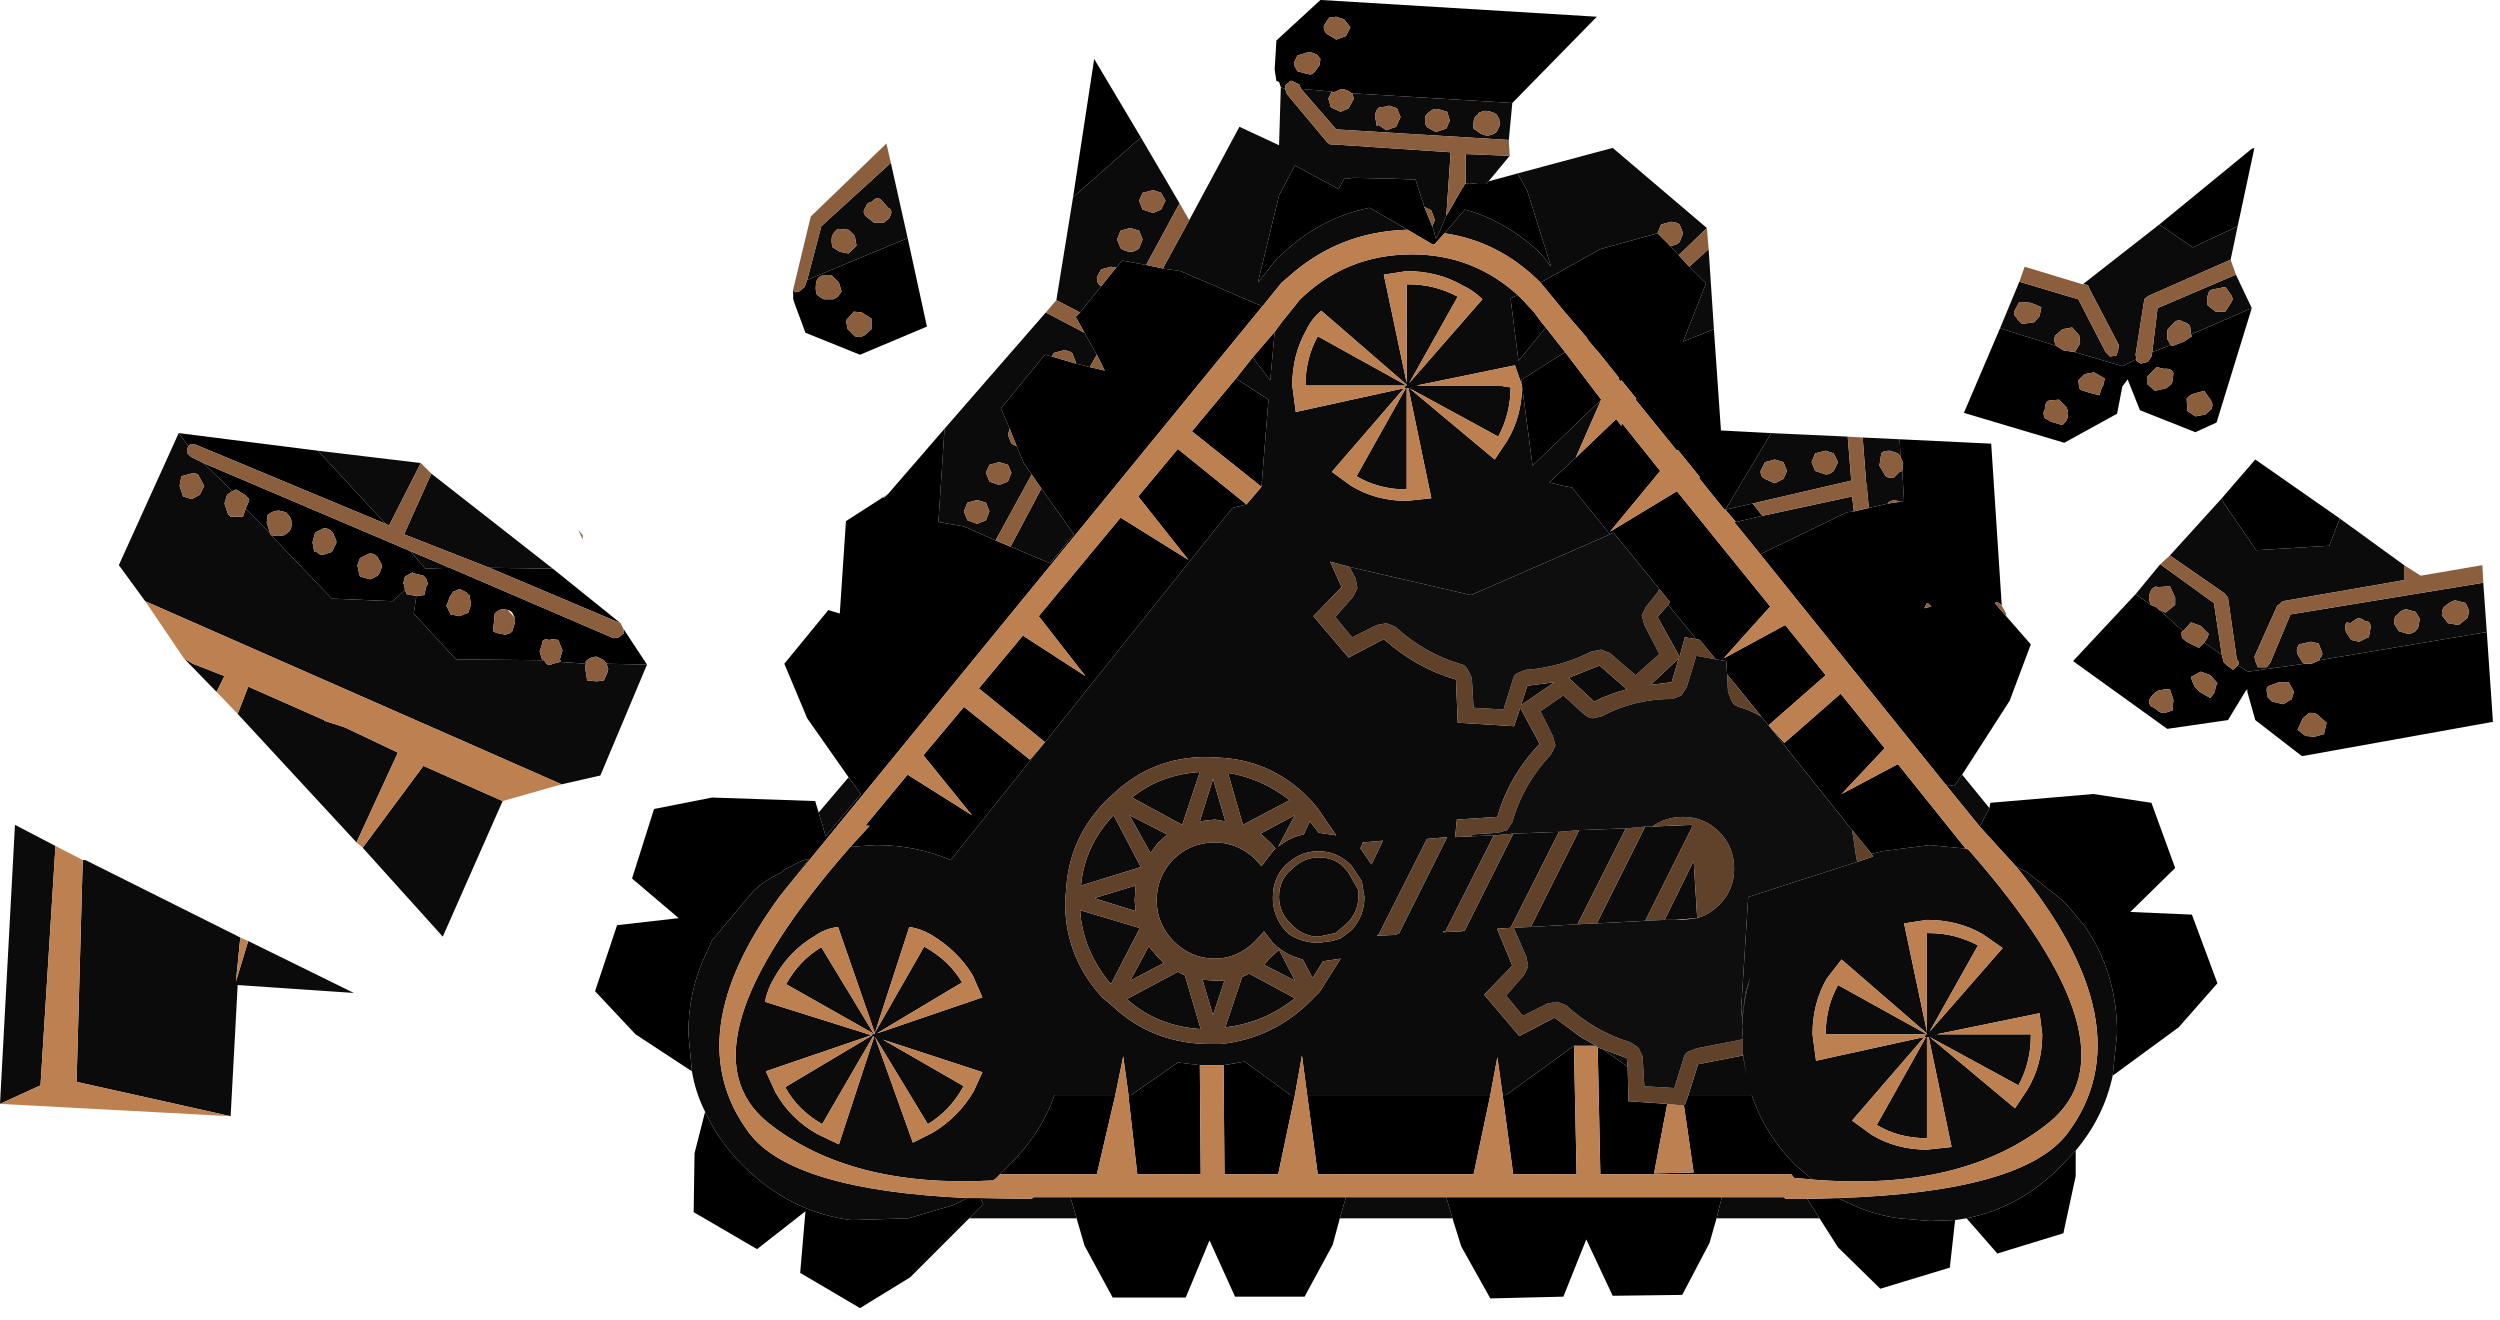 <?xml version="1.0" encoding="utf-8"?>
<svg version="1.1" id="Layer_1"
xmlns="http://www.w3.org/2000/svg"
xmlns:xlink="http://www.w3.org/1999/xlink"
width="142px" height="75px"
xml:space="preserve">
<g id="818" transform="matrix(1, 0, 0, 1, 29.4, -3.65)">
<path style="fill:#0B0B0B;fill-opacity:1" d="M92.65,20.45L92.5 20.55L92.4 20.65L91.9 23.8L91.95 24.05L91.15 24.45L88.45 23.65L88.75 23.15L88.7 22.7L88.3 22.25L87.75 22.35L87.35 22.7Q87.2 22.95 87.4 23.3L84.2 22.3L85.3 19.65L88.65 20.65L90.2 23.65L90.45 23.9L90.8 23.85L90.9 23.6L90.95 23.25L89.25 20Q89.25 19.8 88.9 19.8L93.25 16.4L95.15 17.7L97.7 16.5L97.3 18.4L92.65 20.45M92.85,23.65L93.15 21.15L97.6 19.25L98.5 21.15L95.05 22.65L95 22.2Q94.9 22 94.65 21.95Q94.35 21.75 94.1 21.95L93.7 22.4L93.7 22.9L93.9 23.25L92.85 23.65M85.15,21.7L85.2 21.8L85.45 22.05L86.15 21.95L86.45 21.6L86.55 21.1L85.95 20.85L85.3 20.8L85.05 21.25Q84.9 21.5 85.15 21.7M96,21L96.45 21.35L97 21.35L97.35 20.8Q97.5 20.6 97.25 20.3L97 19.95L96.5 20.05Q96.05 20.1 96.05 20.3Q95.9 20.6 96 21M102.35,41.15L102.35 41.05Q102.6 40.85 102.45 40.6L102.3 40.2L101.85 40.1L101.2 40.25Q100.95 40.55 101.15 40.9L101.4 41.3L101.5 41.35L98.3 41.8L97.7 41.45Q97.85 41.3 97.65 41.1L97.15 37.6L96.95 37.35L93.85 35.2L96.8 31.95L96.9 32.2L98.75 34.9L102.9 34.65L103.5 33.1L107.15 35.75L107.15 36.6L100.25 37.8L100.1 37.95L99.95 38.05L98.65 40.95L98.7 41.2L98.85 41.55L99.35 41.55L99.55 41.3L100.7 38.55L111.65 36.75L111.85 39.55L102.35 41.15M91.9,37.4L93.3 35.7L96.35 37.9L96.8 40.85L95.8 40.15L96 39.85L96.05 39.65L95.6 39.2L95.05 39L94.6 39.5L93.2 38.25L93.6 38.45L94.15 38L94.15 37.6L93.85 36.95L93.15 37Q93 36.9 92.8 37.15Q92.6 37.5 92.7 37.8L92.75 38L91.9 37.4M81.1,48.2L81.25 48.25L81.3 48.25L81.35 48.25L81.4 48.25L81.6 48.3L82.05 47.65L83.6 49.55L83.05 50.6L81.1 48.2M80.2,73L78.45 72.85Q77.05 72.65 75.85 72.1L75 71.7Q85.55 71.35 88.05 68Q92.55 61.95 85.1 52.85L85.75 53.2L87.7 54.75L88.05 55.1L89.05 56.3Q90.85 58.95 90.85 62.35L90.6 64.75Q90.1 67.1 88.5 69L87.7 69.85Q85.35 72.25 82.3 72.85L81.65 72.95L80.2 73M73.95,72.85L68.1 72.85L68.4 71.65L71.95 71.65L72 71.75L73.25 71.75L73.95 72.85M53.1,72.85L46.7 72.85L47.05 71.65L52.75 71.65L53.1 72.85M31.75,72.85L25.65 72.85L26.45 72.05L26.3 71.7L29.2 71.75L29.3 71.65L31.4 71.65L31.75 72.85M9.7,62.35Q9.7 60 10.6 58.05L11.05 57.05L13.4 54.25Q14.1 53.6 14.9 53.25L15.05 53.15Q15.25 52.95 15.55 52.85Q15.95 52.6 16.45 52.45L16.55 52.45L14.9 54.55Q9.05 62.5 13.15 68Q15.6 71.25 25.55 71.7L24.75 72.1L22.2 72.85L18.95 72.95Q15.45 72.5 12.8 69.85Q11.4 68.45 10.65 66.8Q10.1 65.7 9.9 64.5L9.7 62.35M17.1,49.8L18.8 47.8L19.5 48.75L17.5 51.15L17.1 49.8M27.15,34.35L25.35 33.55L23.9 33.3L24.25 28L30 21.4L32.2 22.55L32.9 23.8L32.5 24.5L31.7 24.3L31.7 24.2L31.5 23.7Q31.3 23.55 31 23.55L30.45 23.7L30.35 23.9L29.95 23.8L27.45 26.85L27.95 28L27.85 28.35L28.05 28.85L28.35 29L28.75 29.95L29.2 30.6L27.15 34.35M35.4,11.45L37.6 15.2L35.7 18.7L34.35 18.45L34 18.85L33.7 18.8L33.15 18.95L32.9 19.4Q32.9 19.8 33.15 19.9L31.95 21.4L30.6 20.7L31.55 14.85L35.4 11.45M38.15,16.15L41 10.85L43.25 11.9L43.35 8.6L43.6 8.7L43.7 9L46 11.75L46.15 11.85L46.3 11.85L53 12.3L52.75 15.9L52.35 16.85L52.25 17.05L52.15 17.2L52.1 17L52.05 16.8L51.95 16.5L52.1 16.15L51.9 15.6L51.5 15.4L51.45 15.2L51.35 14.95L51 13.85L49.7 13.8L47.45 13.75L47.15 13.8L46.95 13.8L46.65 14.35L46.65 14.4L44.15 13.05L43.25 14.75L42.05 19.7L43.2 18.25L43.25 18.25Q45.45 16.05 48.4 15.45L50.55 16.7Q46.6 16.8 43.7 19.45L43.4 19.7L42.35 21L42.3 21.05L37.65 19.05L36.65 18.9L38.15 16.15M46.5,11L44.5 8.7L46.25 8.85L46.05 9.25L46.2 9.75L46.75 10L47.2 9.8L47.5 9.25L47.4 8.95L56.5 9.5L56.3 11.6L46.5 11M53.85,14.1L53.85 12.4L56.35 12.5L55.15 13.95L55 14.1L54.55 14.1L54.05 14.05L53.85 14.1M56.8,13.5L62.2 12.05L67.55 16.6L65.95 18.15L65.45 17.6L65.5 17.6Q65.8 17.6 66 17.4L66.2 16.9L66 16.4Q65.8 16.25 65.5 16.25L64.95 16.4L64.75 16.9L61.5 17.8L58.1 19.7Q55.75 17.35 52.65 16.9L53.8 15.55Q56 16.15 57.85 17.8L58.2 18.15L58.7 18.8L57.35 14.5L56.8 13.5M67.65,17.8L67.95 22.35L66.2 23.05L67.5 19.75L66.55 18.8L67.65 17.8M68.6,32.6L71.2 28.25L75.55 28.45L75.75 30.95L70.15 32.25L68.6 32.6M76.4,28.5L78.5 28.6L78.55 29.6L78.4 29.4L77.95 29.25Q77.5 29.25 77.45 29.45L77.35 30.1L77.65 30.6Q77.7 30.8 78.15 30.8L78.5 30.45L78.65 30.4L78.75 32.1L78.55 32.15L78.2 32.05Q77.8 32.15 77.85 32.25L76.75 32.5L76.65 31.45L76.65 31.2L76.6 31.1L76.4 28.5M109.3,38.6L109.65 39.05L110.25 39.15L110.75 38.75L110.85 38.35L110.65 37.9L110.05 37.75Q109.8 37.8 109.45 38.1Q109.3 38.2 109.3 38.6M107.35,39.65Q107.75 39.65 107.95 39.3L108.05 38.8L107.8 38.4L107.25 38.25Q106.9 38.35 106.8 38.55Q106.55 38.65 106.6 39.1L106.85 39.5L107.35 39.65M104.1,39.05L103.9 39Q103.75 39.15 103.85 39.55L104.15 40L104.6 40.1L105 39.9L105.15 39.85L105.25 39.3Q105.25 38.9 104.95 38.95Q104.7 38.7 104.45 38.8L104.1 39.05M73.2,70.35L72.6 69.85Q70.85 68.1 70.1 65.85L66.5 65.85L67.05 64.1L69.6 63.6L69.8 64.75L69.6 63.5L69.6 62.65L69.55 61.95Q69.6 60.9 69.8 60L70 59.2L69.75 60L69.55 61.5L69.5 60.9L69.9 54.6L76.1 52.6L77 52.3L76.5 51.65L76.9 52.15L77.5 52L80.2 51.65L82.25 51.85L82.4 51.9Q92.25 63.1 87 67.4Q82.1 71.35 73.55 70.65L73.2 70.35M44.85,65.85L44.55 63.6L44.15 65.85L43.9 65.85L41.3 63.95L40.1 64.15L39.6 64.15L39.45 64.15L39.25 64.15L38.75 64.15L37.5 64L34.85 65.85L34.7 65.85L34.4 63.65L33.95 65.85L30.5 65.85Q29.7 68.1 27.9 69.85L27.4 70.35L27.15 70.6L27 70.7Q18.9 71.15 14.2 67.4Q8.95 63.1 18.9 51.75L20.35 51.65Q22.6 51.65 24.6 52.5L40.6 32.5L41.4 32.3L42.25 31.3L42.65 26.35L40.8 25.15L41.75 23.95L42.75 25.25L43 22.5L43.4 21.95L44.25 20.9L44.4 20.7Q47.05 18.1 50.8 18.1Q54.25 18.1 56.8 20.4L56.4 20.6L56.85 24.15L58.4 22.25L59.5 23.65L57.05 25.2L57 25.2L57.05 25.55L57.65 30.1L61.55 26.35L60.1 29.65L58.6 31.05L59.4 31.25L59.95 31.35L59.9 31.35L62.05 34L54.15 37.45L47.25 35.85L46.15 35.55L46.8 37L45.2 38.65L47.2 41L49.2 39.95Q51.05 41.6 53.3 42.25L53.4 44.7L56.6 44.9L56.95 43.85L58.05 45.9Q56.3 47.75 55.65 50.05L53.35 50.2L53.25 51.2L54.2 51.15L55.45 51.1L52.7 56.55L52.6 56.55L52.55 56.6L53.65 56.55L53.7 56.5L53.8 56.5L56.55 51L59.15 50.9L56.4 56.35L55.65 56.4L55.65 56.45L56.5 58.5L54.9 60.15L56.9 62.5L58.9 61.45L60.45 62.6L60.65 62.7L61.25 63.05L61.2 63.05L60 63.05L56.15 65.85L55.95 65.85L55.65 63.7L55.25 65.85L44.85 65.85M83.2,56.7Q81.8 55.9 80.05 55.9L78.75 56.1L80.05 62.25L80.05 56.65L80.15 56.65Q81.65 56.65 82.95 57.35L80.2 62.25L84.35 57.5L83.2 56.7M85.75,65.55Q86.6 64.15 86.6 62.4L86.45 61.2L80.6 62.4L85.95 62.4L85.95 62.5Q85.95 64 85.25 65.3L80.2 62.55L85.05 66.6L85.75 65.55M70.7,32.95L75.8 31.85L75.9 32.7L75.5 32.75L70.65 35.1L70.6 35.15L69.1 33.3L69.2 33.3L70.7 32.95M52.15,11.15L52.75 10.95L52.95 10.5L52.8 10L52.3 9.85Q52 9.8 51.8 10Q51.5 10.2 51.55 10.4Q51.5 10.75 51.7 10.9L52.15 11.15M54.3,10.6Q54.2 11 54.45 11.05Q54.7 11.3 55.05 11.35Q55.35 11.35 55.6 11.15L55.8 10.75L55.75 10.4L55.6 10.15Q55.4 10 55.05 9.95L54.9 9.95L54.6 10.05L54.55 10.15Q54.3 10.3 54.3 10.6M49.95,9.8L49.5 9.65L49.35 9.7L48.95 9.75Q48.75 9.85 48.7 10.25L48.8 10.8L48.9 10.75L49.35 11.05L49.9 10.85L50.15 10.3L49.95 9.8M49.2,19.25L50.5 25.4L50.5 19.8L50.6 19.8Q52.1 19.8 53.4 20.5L50.65 25.4L54.8 20.65Q54.3 20.15 53.65 19.85Q52.25 19.05 50.5 19.05L49.2 19.25M44.8,22.4Q44 23.8 44 25.55L44.2 27.05L50.35 25.7L46.25 30.45L47.35 31.25Q48.75 32.1 50.5 32.1L51.9 31.95L50.6 25.7L50.5 25.7L50.5 31.45Q48.9 31.45 47.65 30.7L50.45 25.7L50.35 25.7L50.45 25.55L44.75 25.55Q44.75 24 45.45 22.75L50.5 25.55L50.5 25.5L45.65 21.3Q45.1 21.75 44.8 22.4M57.05,25.55L56.65 24.4L51.05 25.55L55.75 25.55L56.35 25.65L56.4 25.6L56.4 25.65Q56.4 27.15 55.7 28.45L50.65 25.7L55.5 29.75L56.2 28.7Q57.05 27.3 57.05 25.55M66.3,39.85L66 40.95L64.75 38.7L65.35 38L66.95 39.95L66.3 39.85M44.65,48.7Q42.7 46.9 40.1 46.7L39.25 46.65L38.95 46.65Q36.15 46.7 34.05 48.55L33.5 49.05L33.4 49.15Q31.3 51.3 31.15 54.25L31.1 54.8L31.1 55.05Q31.15 58.1 33.25 60.35L33.5 60.55L33.85 60.85Q36 62.85 39.1 62.95L39.25 62.95L39.95 62.95Q42.75 62.65 44.85 60.7L45 60.55L45.55 60L46.75 58.1L45.75 58.25L45.15 59.2L44.6 58.15Q43.6 57.9 42.9 57.2L42.4 56.55L41.9 57.1Q40.9 58.1 39.6 58.1Q38.25 58.1 37.25 57.1Q36.3 56.1 36.3 54.8Q36.3 53.45 37.25 52.45Q38.25 51.5 39.6 51.5Q40.9 51.5 41.9 52.45L42.25 52.85L42.9 52L43.05 51.85L42.8 51.55L42.2 51L44.15 49.95L43.2 51.75Q43.85 51.2 44.65 51.05L45 50.3L45.5 50.95L46.5 51.1L45.4 49.5L45 49.05L44.65 48.7M58.9,42.4L57 43.7L57.35 42.6L58.9 42.4M72.1,30.4L71.9 29.9L71.4 29.75L70.85 29.9L70.6 30.4Q70.6 30.75 70.85 30.85L71.4 31.1L71.9 30.85L72.1 30.4M73.7,29.4L73.5 29.9L73.7 30.4L74.3 30.6Q74.55 30.6 74.75 30.4L75 29.9L74.75 29.4L74.3 29.25L73.7 29.4M63,42.8Q62.05 43.05 61.15 43.5L59.7 42.15L61.45 41.45L63 42.8M64.35,42.55L65.95 41.05L65.55 42.4L64.35 42.55M17.25,16.5L21.2 12.9L22.15 17.15L22.1 17.2L16.45 19.55L17.25 16.5M20.8,16.3L21.1 16.05L21.2 15.85Q21.3 15.55 21.05 15.45L20.6 14.95Q20.3 14.85 20.15 15.1Q19.85 15.15 19.8 15.35L19.75 15.45Q19.55 15.7 19.8 15.95L20.25 16.3L20.55 16.3L20.8 16.3M29.75,31.4L31.6 34L30.25 35.65L28 34.7L29.75 31.4M35.5,14.6L35.3 15.05L35.5 15.55L36.1 15.75L36.55 15.55L36.8 15.05L36.55 14.6L36.1 14.45L35.5 14.6M34.8,16.6L34.25 16.75L34.05 17.25L34.25 17.75Q34.55 17.95 34.8 17.95Q35.1 17.95 35.3 17.75L35.5 17.25L35.3 16.75L34.8 16.6M19.25,17.6L19.15 17.05L18.8 16.7L18.2 16.65Q17.95 16.8 17.85 17.1Q17.8 17.45 17.9 17.7L18.3 17.95L18.8 18.05L19.25 17.6M-3.85,35.9L-5.25 35.95L-6.1 34.95L-3.85 35.9M-6.3,37.4L-5.75 37.5L-5.9 38.5L-3.5 41.1L1.4 41.15L1.5 41.15L1.6 41.3Q1.7 41.45 1.9 41.4L2 41.35L2.4 41.25L3.9 41.35Q3.8 41.45 3.85 41.65L3.95 42.3L4.5 42.35L4.9 42.3L5.1 41.85L5.15 41.65L5.05 41.35L7.35 41.4L4.7 47.7L2.5 48.2L-21.15 37.8L-22.65 35.75L-19.25 28.25L-18.7 29L-18.75 29.1L-18.75 29.4L-18.55 29.6L-17.85 29.95L-16.2 31.55L-16.5 31.75L-16.65 32.25L-16.45 32.85L-16.3 33L-15.85 33L-15.6 33L-15.55 32.85L-15.45 32.55L-14.05 33.95L-14 34.05L-10.55 37.65L-7.1 37.8L-6.4 37.15L-6.3 37.4M-1.6,35.9L-6.45 34L-4.9 30.55L2 35.95L-1.6 35.9M-11.35,29.25L-5.5 29.95L-7.3 33.5L-7.5 33.4L-11.35 29.25M26.6,30.5L26.8 31L27.35 31.2L27.85 31L28.05 30.5L27.85 30.05L27.35 29.9L26.8 30.05L26.6 30.5M25.55,32.2L25.35 32.7L25.55 33.2L26.1 33.4L26.6 33.2L26.8 32.7L26.6 32.2L26.1 32.05L25.55 32.2M38.75,47.5L37.75 50.5L34.9 48.95Q36.5 47.65 38.75 47.5M36.35,51.55L35.95 52.1L34.75 49.95L36.9 51.05L36.35 51.55M39.6,50.2L38.75 50.3L39.5 47.9L40.2 50.3L39.6 50.2M32.8,54.65L35.1 53.95L35.05 54.8L35.1 55.4L32.85 54.7L32.8 54.65M32,53.95Q32.2 51.7 33.85 49.95L35.4 52.9L32 53.95M35.3,56.45L33.7 59.55Q32.1 57.65 31.95 55.35L35.3 56.35L35.3 56.45M37.9,59.05L38.8 62.1Q36.35 61.95 34.6 60.4L37.5 58.85L37.9 59.05M36.7,58.35L34.8 59.35L35.85 57.4L36.35 58L36.7 58.35M39.6,59.35L40.15 59.35L39.5 61.3L38.9 59.3L39.6 59.35M25.25,59.45L20.4 62.35L26.4 60.3L25.85 59.05Q25 57.65 23.5 56.75Q22.9 56.4 22.25 56.3L20.3 62.3L23.1 57.4L23.15 57.45Q24.5 58.2 25.25 59.45M26.4,64.55L20.75 62.7L25.35 65.35L25.3 65.4Q24.55 66.75 23.3 67.5L20.3 62.55L22.45 68.55L23.55 68Q25 67.15 25.9 65.65L26.4 64.55M20.3,62.35L18.2 56.3Q17.45 56.4 16.9 56.8Q15.45 57.65 14.6 59.15Q14.2 59.8 14.05 60.55L20.1 62.45L14.1 64.5L14.65 65.7Q15.5 67.2 17 68.05L18.25 68.65L20.25 62.55L20.2 62.5L17.3 67.5Q15.9 66.7 15.2 65.4L20.15 62.45L20.1 62.45L20.2 62.35L15.25 59.55Q16 58.2 17.25 57.45L20.25 62.4L20.3 62.35M74.35,59.25Q73.55 60.65 73.55 62.4L73.75 63.9L79.9 62.55L75.8 67.3L76.9 68.1Q78.3 68.95 80.05 68.95L81.45 68.8L80.15 62.55L80.05 62.55L80.05 68.3Q78.45 68.3 77.2 67.55L80 62.55L79.9 62.55L80 62.4L74.3 62.4Q74.3 60.85 75 59.6L80.05 62.4L80.05 62.35L75.2 58.15L74.35 59.25M61.3,56.1L64.05 50.6L64.45 50.6L66.7 50.5L66.7 50.65L64.05 55.95L61.3 56.1M65.75,55.9L65.15 55.9L66.8 52.55L67 55.8L65.75 55.9M62.95,50.7L60.2 56.15L57.55 56.3L60.3 50.8L62.95 50.7M61.65,63.25L63 63.75L63.05 64.25L62.35 63.75L61.65 63.25M51.65,51.3L48.9 56.75L48.85 56.75L48.8 56.8L49.9 56.75L49.95 56.7L50.05 56.7L52.8 51.2L51.65 51.3M47.9,51.8L47.85 51.8L48.5 52.75L49.15 51.4L48 51.5L47.9 51.8M47.35,52.8Q46.55 52 45.5 52Q44.55 52 43.85 52.6L43.6 52.8Q42.9 53.55 42.9 54.6L42.9 54.8Q42.95 55.75 43.6 56.5L43.8 56.7Q44.55 57.2 45.5 57.2L46.25 57.1L46.75 56.95L47.35 56.5Q48.1 55.7 48.1 54.6L47.95 53.7L47.35 52.8M47.15,53.15L47.75 54.2L47.75 54.6Q47.75 55.5 47.05 56.15L46.45 56.65L45.5 56.85L45.3 56.85Q44.55 56.75 44.05 56.25L43.95 56.15Q43.25 55.5 43.25 54.6Q43.25 53.6 43.95 53.05L44 53Q44.65 52.35 45.5 52.35Q46.5 52.35 47.05 53.05L47.15 53.15M42.8,58L43.25 57.6L44.15 59.35L42.4 58.45L42.8 58M41.55,58.95L44.15 60.35Q42.4 61.75 40.2 62L41.15 59.15L41.55 58.95M43.85,49.1L41.2 50.5L40.35 47.55Q42.25 47.85 43.85 49.1M-0.85,49.15L-4.25 56.85L-8.8 51.8L-5.35 47.15L-0.85 49.15M-9.15,51.5L-15.9 44.2L-15.3 42.65L-11 44.55L-10.95 44.6L-9.85 44.95L-9 45.35L-6.8 46.4L-9.15 51.5M-18.45,41.35L-16.65 42.05L-17.1 42.95L-18.95 41.05L-18.45 41.35M-18.55,30.55L-19.1 30.7L-19.2 31.25L-19 31.85L-18.5 32L-18.05 31.75L-17.8 31.25L-18.1 30.7Q-18.15 30.5 -18.55 30.55M-24.7,52.5L-24.55 52.5L-15.75 56.9L-16 59.4L-15.3 57.1L-9.3 60.05L-15.9 59.6L-16.3 67.05L-25.05 65.1L-24.7 52.5M-29.4,66.35L-28.55 50.5L-26.25 51.7L-27.1 65.3L-29.4 66.35" />
<path style="fill:#000000;fill-opacity:1" d="M95.15,17.7L93.25 16.4L98.5 12.1L98.65 12.05L97.7 16.5L95.15 17.7M93.9,23.25L94 23.3L94.65 23.05L95.1 22.75L95.05 22.65L98.5 21.15L96.5 27.65L95.3 28.2L92.15 26.95L91.45 25.2L91.15 25.6L90.85 27.15L87.85 28.8L82.15 27.1L84.2 22.3L87.4 23.3L87.8 23.55L88.45 23.65L91.15 24.45L91.95 24.05L91.95 24.15L92.2 24.3L92.6 24.2L92.8 23.9L92.85 23.65L93.9 23.25M93.1,24.5L92.55 25.05L92.55 25.45L93 25.85L93.65 25.7L93.95 25.45L94 25.3L94.05 24.85Q93.95 24.55 93.5 24.6L93.1 24.5M94.85,27L95.3 27.3L95.85 27.2L96.2 26.9Q96.35 26.6 96.15 26.35L95.8 25.85L95.25 26Q95 26.05 94.8 26.3L94.85 27M102.9,34.65L98.75 34.9L96.9 32.2L96.8 31.95L98.7 29.75L103.5 33.1L102.9 34.65M93.1,38.15L93.2 38.25L94.6 39.5Q94.45 39.5 94.55 39.9L94.8 40.1L95.5 40.45L95.8 40.15L96.8 40.85L96.9 41.25L97.1 41.45L97.45 41.7L97.7 41.45L98.3 41.8L101.5 41.35L101.9 41.35L102.35 41.15L111.85 39.55L112.2 44.65L101.35 46.6L98.7 44.55L98.25 42.95L98.25 42.8L98.15 42.9L97.15 44.55L93.7 45.05L88.35 41.2L91.9 37.4L92.75 38L93.1 38.15M90.05,25.6L90.15 25.15L89.55 24.8L89 24.9L88.65 25.25L88.7 25.7L88.8 25.8L89.25 25.95L89.85 26.1L90 25.6L90.05 25.6M86.75,26.9Q86.6 27.1 86.75 27.4L87.1 27.6L87.75 27.8L88 27.5Q88.15 27.05 87.95 26.75L87.55 26.35L87 26.4Q86.75 26.45 86.75 26.9M70.65,35.1L75.5 32.75L75.9 32.7L76.75 32.5L77.85 32.25L78.55 32.15L78.75 32.1L78.65 30.4L78.7 29.95L78.55 29.6L78.5 28.6L83.7 28.85L84.3 38.05Q84.1 37.8 83.9 37.9L84.55 38.65L85.95 40.25L84.75 43.45L82.05 47.65L81.6 48.3L81.4 48.25L81.35 48.25L81.3 48.25L81.25 48.25L81.1 48.2L70.6 35.15L70.65 35.1M90.85,62.35Q90.85 58.95 89.05 56.3L88.05 55.1L87.7 54.75L85.75 53.2L85.1 52.85L83.05 50.6L83.6 49.55L83.65 49.25L89.5 48.75L92.8 49.25L94.15 52.95L91.6 55.45L95.1 55.6L96.55 59.5L94.35 62L90.6 64.75L90.85 62.35M87.7,69.85L88.5 69L88.5 70.45L87.8 73.7L84.05 74.85L82.3 72.85Q85.35 72.25 87.7 69.85M73.25,71.75L75 71.7L75.85 72.1Q77.05 72.65 78.45 72.85L80.2 73L81.65 72.95L81.35 75.65L77.4 76.85L75 74.5L73.95 72.85L73.25 71.75M52.75,71.65L68.4 71.65L68.1 72.85L67.7 74.25L66.15 77.2L62.2 77.25L60.7 74.05L59.4 77.3L55.25 77.4L53.6 74.45L53.1 72.85L52.75 71.65M46.7,72.85L46.3 74.35L44.7 77.3L40.75 77.3L39.3 74.1L37.95 77.35L33.8 77.35L32.2 74.4L31.75 72.85L31.4 71.65L47.05 71.65L46.7 72.85M25.65,72.85L22.3 76.2L19.45 77.95L16.05 75.95L16.35 72.45L13.6 74.6L10 72.5L10.05 69.15L10.65 66.8Q11.4 68.45 12.8 69.85Q15.45 72.5 18.95 72.95L22.2 72.85L24.75 72.1L25.55 71.7L25.6 71.7L26.3 71.7L26.45 72.05L25.65 72.85M9.9,64.5L6.7 62.4L4.4 59.95L5.65 56.2L9.15 55.8L6.5 53.55L7.75 49.6L11.05 48.95L16.9 49.15L17.1 49.8L17.5 51.15L19.5 48.75L18.8 47.8L16.45 44.45L15.15 41.35L17.65 38.3L18.3 38.5L18.65 33.25L20.75 31.9L20.85 31.9L21.05 31.7L24.25 28L23.9 33.3L25.35 33.55L27.15 34.35L28 34.7L30.25 35.65L31.6 34L29.75 31.4L29.2 30.6L28.75 29.95L28.35 29L27.95 28L27.45 26.85L29.95 23.8L30.35 23.9L31.7 24.3L32.5 24.5L33.35 24.7L32.9 23.8L32.2 22.55L31.7 21.65L31.95 21.4L33.15 19.9L34 18.85L34.35 18.45L35.7 18.7L36.65 18.9L37.65 19.05L42.3 21.05L14.9 54.55L16.55 52.45L16.45 52.45Q15.95 52.6 15.55 52.85Q15.25 52.95 15.05 53.15L14.9 53.25Q14.1 53.6 13.4 54.25L11.05 57.05L10.6 58.05Q9.7 60 9.7 62.35L9.9 64.5M31.55,14.85L32.75 7L35.4 11.45L31.55 14.85M44.5,8.7L44.4 8.45L44 8.25Q43.85 8.2 43.8 8.35Q43.55 8.45 43.6 8.7L43.35 8.6L43.25 8.3L43.1 8.25L43 7.6L43.1 5.95L45.6 3.65L45.65 3.65L61.3 4.6L56.5 9.5L47.4 8.95L47.35 8.95Q47.2 8.75 46.8 8.7L46.35 8.9L46.25 8.85L44.5 8.7M52.75,15.9L53.05 15.4L53.65 14.35L53.7 14.3L53.8 14.1L53.85 14.1L54.05 14.05L54.55 14.1L55 14.1L55.15 13.95L56.8 13.5L57.35 14.5L58.7 18.8L58.2 18.15L57.85 17.8Q56 16.15 53.8 15.55L52.65 16.9L52.1 17.5L52 17.55L50.55 16.7L48.4 15.45Q45.45 16.05 43.25 18.25L43.2 18.25L42.05 19.7L43.25 14.75L44.15 13.05L46.65 14.4L46.65 14.35L46.95 13.8L47.15 13.8L47.45 13.75L49.7 13.8L51 13.85L51.35 14.95L51.45 15.2L51.5 15.4L51.95 16.5L52.05 16.8L52.1 17L52.15 17.2L52.25 17.05L52.35 16.85L52.75 15.9M70.15,32.25L70.7 32.95L69.2 33.3L68.6 32.6L68.55 32.6L67.1 30.8L67.15 30.75L65.9 29.2L65.85 29.25L63.5 26.35L63.55 26.3L62.7 25.25L62.65 25.3L62.55 25.2L62.55 25.1L61.35 23.6L61.25 23.5L60.75 22.9L60.75 22.85L59.5 21.4L58.1 19.7L61.5 17.8L64.75 16.9L65.45 17.6L65.95 18.15L66.55 18.8L67.5 19.75L66.2 23.05L67.95 22.35L68.35 28.1L71.2 28.25L68.6 32.6L70.15 32.25M96.55,42.45L96.15 42L95.6 41.8L95.05 42.1L95.1 42.3L95.25 42.65L95.55 42.95L96.15 43.3L96.4 42.95L96.45 42.65L96.55 42.45M99.4,43.25L99.65 43.5L100.3 43.65L100.7 43.4L100.75 43.4L100.9 42.95L100.6 42.4L100.05 42.4L99.5 42.6Q99.25 42.7 99.4 43.1L99.4 43.25M92.85,43.15Q92.6 43.4 92.7 43.65L92.75 43.75L93.1 43.95Q93.25 44.15 93.55 44.15L94 44L94.05 43.4L93.85 42.8L93.55 42.8L93.35 42.85Q93.1 42.85 92.85 43.15M102.35,44.35Q102.15 44.1 101.75 44.15L101.4 44.45L101.1 45.1L101.55 45.45L102.05 45.5L102.6 45.35L102.75 44.7L102.35 44.35M61.65,63.25L62.35 63.75L63.05 64.25L63.1 66.2L65.3 66.35L64.55 70.3L66.8 70.25L66.25 66.45L66.25 66.4L66.3 66.4L66.5 65.85L70.1 65.85Q70.85 68.1 72.6 69.85L73.2 70.35L73.55 70.65L72.5 70.55L72.35 70.35L61.5 70.35L61.35 63.15L61.65 63.25M56.15,65.85L60 63.05L60.15 70.35L56.55 70.35L55.95 65.85L56.15 65.85M55.25,65.85L54.3 70.35L45.45 70.35L44.85 65.85L55.25 65.85M41.3,63.95L43.9 65.85L44.15 65.85L43.2 70.35L40.15 70.35L40.1 64.15L41.3 63.95M34.85,65.85L37.5 64L38.75 64.15L38.8 70.35L35.2 70.35L34.7 65.95L34.7 65.85L34.85 65.85M27.9,69.85Q29.7 68.1 30.5 65.85L33.95 65.85L32.9 70.35L27.4 70.35L27.9 69.85M40.6,32.5L24.6 52.5Q22.6 51.65 20.35 51.65L18.9 51.75L20 50.55L19.75 50.55L22.15 47.65L25.8 49.95L23.05 46.55L25.35 43.8L29.1 46.8L29.95 45.8L26.2 42.75L28.7 39.75L32.25 42.05L29.6 38.65L34.25 33.05L38.1 35.45L35.25 31.85L37.5 29.15L41.4 32.3L40.6 32.5M42.65,26.35L42.25 31.3L38.3 28.15L40.8 25.15L42.65 26.35M41.75,23.95L43 22.5L42.75 25.25L41.75 23.95M56.85,24.15L56.4 20.6L56.8 20.4L57.1 20.7L57.75 21.4L58.15 21.95L58.4 22.25L56.85 24.15M57.65,30.1L57.05 25.55L57 25.2L57.05 25.2L59.5 23.65L61.55 26.35L57.65 30.1M75.8,50.8L71.05 44.85L70.65 44.35L68.7 41.95L68.65 41.2L68.05 41.1L67.15 40L66.95 39.95L65.35 38L65.45 37.85L64.85 37.1L62.25 33.9L62.05 34L59.9 31.35L59.95 31.35L59.4 31.25L58.6 31.05L60.1 29.65L62.4 27.45L62.7 27.85L62.7 27.65L64.9 30.4L62.05 33.85L65.85 31.55L71.15 38.1L68.5 41.05L72 39.15L74.3 42L71.05 44.85L71.95 45.85L75.15 43.05L77.65 46.15L75.2 48.75L78.4 47.05L82.25 51.85L80.2 51.65L77.5 52L76.9 52.15L76.5 51.65L75.8 50.8M69.55,61.5L69.75 60L70 59.2L69.8 60Q69.6 60.9 69.55 61.95L69.55 61.5M69.6,63.5L69.8 64.75L69.6 63.6L69.6 63.5M45.8,5.1Q45.75 5.4 46 5.6L46.5 5.9L47.05 5.7L47.3 5.2L46.95 4.75L46.5 4.6L46.1 4.65L45.8 5.1M44.3,6.8L44.1 7.2L44.1 7.35L44.3 7.7L44.85 7.85L44.9 7.85Q45.1 7.95 45.3 7.7L45.55 7.35L45.6 7L45.4 6.75L45.15 6.65L44.95 6.6L44.3 6.8M80.1,37.9L80.05 37.9L79.9 38.2L80.3 38.1L80.1 37.9M23.25,22.2L19.45 23.8L16.35 22.55L15.7 20.8L15.65 20.6L15.65 20.1L15.75 20.25L16 20.2L16.3 19.95L16.45 19.55L22.1 17.2L22.15 17.15L23.25 22.2M17.85,19.3L17.3 19.3Q17 19.4 16.95 19.75Q16.9 20.15 17 20.4L17.3 20.6L17.4 20.65L17.5 20.65L17.95 20.65L18.2 20.5L18.4 20.2L18.25 19.7L17.85 19.3M19.1,21.35L18.65 21.85L18.75 22.35L19.15 22.75L19.45 22.8L19.7 22.7L20.1 22.35L20.1 21.75L19.55 21.4L19.1 21.35M7.35,41.4L5.05 41.35L4.9 41.15L4.5 40.95Q4.1 40.95 3.85 41.25L3.9 41.35L2.4 41.25L2.45 41.2L2.4 41.1L2.55 40.6L2.35 40.1L2.3 40L2 39.95L1.8 40Q1.5 39.9 1.4 40.1L1.4 40.2L1.25 40.65L1.4 41.15L-3.5 41.1L-5.9 38.5L-5.75 37.5L-5.3 37.45L-5.2 37L-5.1 36.8L-5.2 36.5L-5.35 36.35L-5.95 36.2L-5.95 36.15L-6.4 36.4L-6.5 36.8L-6.45 36.85L-6.4 37.15L-7.1 37.8L-10.55 37.65L-14 34.05L-13.6 34.1L-13.25 34.05L-13.05 33.9Q-12.8 33.7 -12.85 33.35Q-12.8 33.1 -13.15 32.75L-13.55 32.65Q-13.9 32.65 -14.2 32.9L-14.25 33.35L-14.15 33.65L-14.05 33.95L-15.45 32.55L-15.25 32.1L-15.25 32L-15.5 31.75L-16 31.45L-16.2 31.55L-17.85 29.95L-6.1 34.95L-5.25 35.95L-3.85 35.9L5.45 39.9L5.75 39.85L6.05 39.6L6 39.35L7.35 41.4M2,35.95L5.85 39.05L-1.6 35.9L2 35.95M-7.5,33.4L-18.3 28.9L-18.6 28.9L-18.7 29L-19.25 28.25L-11.35 29.25L-7.5 33.4M-8.45,35.1L-8.95 35.35L-9.1 35.75L-9 36.25L-8.95 36.4L-8.4 36.55L-8.35 36.55L-7.95 36.35Q-7.75 36.1 -7.7 35.75L-7.95 35.3Q-8.15 35.05 -8.45 35.1M-11,33.65L-11.5 33.9L-11.65 34.45L-11.55 35L-11.45 34.95Q-11.25 35.2 -11.05 35.15L-11 35.15L-10.55 35L-10.3 34.5L-10.3 34.35L-10.5 33.9Q-10.7 33.65 -11 33.65M-0.3,38.45Q-0.45 38.3 -0.55 38.3L-0.8 38.25Q-1.05 38.25 -1.3 38.5L-1.35 39.05L-1.4 39.5L-1.2 39.6L-0.7 39.7L-0.4 39.6L-0.3 39.5L-0.15 39L-0.15 38.75L-0.3 38.45M-3.65,37.25L-3.85 37.55L-4 37.95L-4.05 38.05L-3.8 38.55L-3.3 38.65L-2.8 38.45L-2.65 38L-2.65 37.95L-2.75 37.4L-2.8 37.45L-2.9 37.3L-3.3 37.1L-3.5 37.2L-3.65 37.25" />
<path style="fill:#8B5F3D;fill-opacity:1" d="M93.15,21.15L92.85 23.65L92.8 23.9L92.6 24.2L92.2 24.3L91.95 24.15L91.95 24.05L91.9 23.8L92.4 20.65L92.5 20.55L92.65 20.45L97.3 18.4L97.6 19.25L93.15 21.15M85.3,19.65L85.6 18.8L88.9 19.8Q89.25 19.8 89.25 20L90.95 23.25L90.9 23.6L90.8 23.85L90.45 23.9L90.2 23.65L88.65 20.65L85.3 19.65M85.05,21.25L85.3 20.8L85.95 20.85L86.55 21.1L86.45 21.6L86.15 21.95L85.45 22.05L85.2 21.8L85.15 21.7Q84.9 21.5 85.05 21.25M88.45,23.65L87.8 23.55L87.4 23.3Q87.2 22.95 87.35 22.7L87.75 22.35L88.3 22.25L88.7 22.7L88.75 23.15L88.45 23.65M96.05,20.3Q96.05 20.1 96.5 20.05L97 19.95L97.25 20.3Q97.5 20.6 97.35 20.8L97 21.35L96.45 21.35L96 21Q95.9 20.6 96.05 20.3M93.5,24.6Q93.95 24.55 94.05 24.85L94 25.3L93.95 25.45L93.65 25.7L93 25.85L92.55 25.45L92.55 25.05L93.1 24.5L93.5 24.6M93.9,23.25L93.7 22.9L93.7 22.4L94.1 21.95Q94.35 21.75 94.65 21.95Q94.9 22 95 22.2L95.05 22.65L95.1 22.75L94.65 23.05L94 23.3L93.9 23.25M94.8,26.3Q95 26.05 95.25 26L95.8 25.85L96.15 26.35Q96.35 26.6 96.2 26.9L95.85 27.2L95.3 27.3L94.85 27L94.8 26.3M96.95,37.35L97.15 37.6L97.65 41.1Q97.85 41.3 97.7 41.45L97.45 41.7L97.1 41.45L96.9 41.25L96.8 40.85L96.35 37.9L93.3 35.7L93.85 35.2L96.95 37.35M100.7,38.55L99.55 41.3L99.35 41.55L98.85 41.55L98.7 41.2L98.65 40.95L99.95 38.05L100.1 37.95L100.25 37.8L107.15 36.6L107.15 35.75L108.1 36.35L111.6 35.75L111.65 36.75L100.7 38.55M92.75,38L92.7 37.8Q92.6 37.5 92.8 37.15Q93 36.9 93.15 37L93.85 36.95L94.15 37.6L94.15 38L93.6 38.45L93.2 38.25L93.1 38.15L92.75 38M94.6,39.5L95.05 39L95.6 39.2L96.05 39.65L96 39.85L95.8 40.15L95.5 40.45L94.8 40.1L94.55 39.9Q94.45 39.5 94.6 39.5M90,25.6L89.85 26.1L89.25 25.95L88.8 25.8L88.7 25.7L88.65 25.25L89 24.9L89.55 24.8L90.15 25.15L90.05 25.6L90 25.6M87,26.4L87.55 26.35L87.95 26.75Q88.15 27.05 88 27.5L87.75 27.8L87.1 27.6L86.75 27.4Q86.6 27.1 86.75 26.9Q86.75 26.45 87 26.4M83.9,37.9Q84.1 37.8 84.3 38.05L84.55 38.5L84.55 38.65L83.9 37.9M20.75,31.9L21.05 31.7L20.85 31.9L20.75 31.9M30,21.4L30.6 20.7L31.95 21.4L31.7 21.65L32.2 22.55L30 21.4M36.65,18.9L35.7 18.7L37.6 15.2L38.15 16.15L36.65 18.9M56.3,11.6L56.35 12.5L53.85 12.4L53.85 14.1L53.8 14.1L53.7 14.3L53.65 14.35L53.05 15.4L52.75 15.9L53 12.3L46.3 11.85L46.15 11.85L46 11.75L43.7 9L43.6 8.7Q43.55 8.45 43.8 8.35Q43.85 8.2 44 8.25L44.4 8.45L44.5 8.7L46.5 11L56.3 11.6M66.55,18.8L65.95 18.15L67.55 16.6L67.65 17.8L66.55 18.8M70.15,32.25L75.75 30.95L75.55 28.45L76.4 28.5L76.6 31.1L76.65 31.2L76.65 31.45L76.75 32.5L75.9 32.7L75.8 31.85L70.7 32.95L70.15 32.25M96.45,42.65L96.4 42.95L96.15 43.3L95.55 42.95L95.25 42.65L95.1 42.3L95.05 42.1L95.6 41.8L96.15 42L96.55 42.45L96.45 42.65M99.4,43.1Q99.25 42.7 99.5 42.6L100.05 42.4L100.6 42.4L100.9 42.95L100.75 43.4L100.7 43.4L100.3 43.65L99.65 43.5L99.4 43.25L99.4 43.1M101.9,41.35L101.5 41.35L101.4 41.3L101.15 40.9Q100.95 40.55 101.2 40.25L101.85 40.1L102.3 40.2L102.45 40.6Q102.6 40.85 102.35 41.05L102.35 41.15L101.9 41.35M93.35,42.85L93.55 42.8L93.85 42.8L94.05 43.4L94 44L93.55 44.15Q93.25 44.15 93.1 43.95L92.75 43.75L92.7 43.65Q92.6 43.4 92.85 43.15Q93.1 42.85 93.35 42.85M109.45,38.1Q109.8 37.8 110.05 37.75L110.65 37.9L110.85 38.35L110.75 38.75L110.25 39.15L109.65 39.05L109.3 38.6Q109.3 38.2 109.45 38.1M106.85,39.5L106.6 39.1Q106.55 38.65 106.8 38.55Q106.9 38.35 107.25 38.25L107.8 38.4L108.05 38.8L107.95 39.3Q107.75 39.65 107.35 39.65L106.85 39.5M104.45,38.8Q104.7 38.7 104.95 38.95Q105.25 38.9 105.25 39.3L105.15 39.85L105 39.9L104.6 40.1L104.15 40L103.85 39.55Q103.75 39.15 103.9 39L104.1 39.05L104.45 38.8M102.75,44.7L102.6 45.35L102.05 45.5L101.55 45.45L101.1 45.1L101.4 44.45L101.75 44.15Q102.15 44.1 102.35 44.35L102.75 44.7M64.75,16.9L64.95 16.4L65.5 16.25Q65.8 16.25 66 16.4L66.2 16.9L66 17.4Q65.8 17.6 65.5 17.6L65.45 17.6L64.75 16.9M51.7,10.9Q51.5 10.75 51.55 10.4Q51.5 10.2 51.8 10Q52 9.8 52.3 9.85L52.8 10L52.95 10.5L52.75 10.95L52.15 11.15L51.7 10.9M54.55,10.15L54.6 10.05L54.9 9.95L55.05 9.95Q55.4 10 55.6 10.15L55.75 10.4L55.8 10.75L55.6 11.15Q55.35 11.35 55.05 11.35Q54.7 11.3 54.45 11.05Q54.2 11 54.3 10.6Q54.3 10.3 54.55 10.15M46.1,4.65L46.5 4.6L46.95 4.75L47.3 5.2L47.05 5.7L46.5 5.9L46 5.6Q45.75 5.4 45.8 5.1L46.1 4.65M44.95,6.6L45.15 6.65L45.4 6.75L45.6 7L45.55 7.35L45.3 7.7Q45.1 7.95 44.9 7.85L44.85 7.85L44.3 7.7L44.1 7.35L44.1 7.2L44.3 6.8L44.95 6.6M46.25,8.85L46.35 8.9L46.8 8.7Q47.2 8.75 47.35 8.95L47.4 8.95L47.5 9.25L47.2 9.8L46.75 10L46.2 9.75L46.05 9.25L46.25 8.85M50.15,10.3L49.9 10.85L49.35 11.05L48.9 10.75L48.8 10.8L48.7 10.25Q48.75 9.85 48.95 9.75L49.35 9.7L49.5 9.65L49.95 9.8L50.15 10.3M51.5,15.4L51.9 15.6L52.1 16.15L51.95 16.5L51.5 15.4M78.65,30.4L78.5 30.45L78.15 30.8Q77.7 30.8 77.65 30.6L77.35 30.1L77.45 29.45Q77.5 29.25 77.95 29.25L78.4 29.4L78.55 29.6L78.7 29.95L78.65 30.4M78.55,32.15L77.85 32.25Q77.8 32.15 78.2 32.05L78.55 32.15M71.9,30.85L71.4 31.1L70.85 30.85Q70.6 30.75 70.6 30.4L70.85 29.9L71.4 29.75L71.9 29.9L72.1 30.4L71.9 30.85M74.3,29.25L74.75 29.4L75 29.9L74.75 30.4Q74.55 30.6 74.3 30.6L73.7 30.4L73.5 29.9L73.7 29.4L74.3 29.25M80.3,38.1L79.9 38.2L80.05 37.9L80.1 37.9L80.3 38.1M16.65,15.95L20.95 11.8L21.2 12.9L17.25 16.5L16.45 19.55L16.3 19.95L16 20.2L15.75 20.25L15.65 20.1L16.65 15.95M20.55,16.3L20.25 16.3L19.8 15.95Q19.55 15.7 19.75 15.45L19.8 15.35Q19.85 15.15 20.15 15.1Q20.3 14.85 20.6 14.95L21.05 15.45Q21.3 15.55 21.2 15.85L21.1 16.05L20.8 16.3L20.55 16.3M28.05,28.85L27.85 28.35L27.95 28L28.35 29L28.05 28.85M29.2,30.6L29.75 31.4L28 34.7L27.15 34.35L29.2 30.6M36.1,14.45L36.55 14.6L36.8 15.05L36.55 15.55L36.1 15.75L35.5 15.55L35.3 15.05L35.5 14.6L36.1 14.45M35.3,16.75L35.5 17.25L35.3 17.75Q35.1 17.95 34.8 17.95Q34.55 17.95 34.25 17.75L34.05 17.25L34.25 16.75L34.8 16.6L35.3 16.75M33.15,19.9Q32.9 19.8 32.9 19.4L33.15 18.95L33.7 18.8L34 18.85L33.15 19.9M32.9,23.8L33.35 24.7L32.5 24.5L32.9 23.8M31.7,24.3L30.35 23.9L30.45 23.7L31 23.55Q31.3 23.55 31.5 23.7L31.7 24.2L31.7 24.3M18.8,18.05L18.3 17.95L17.9 17.7Q17.8 17.45 17.85 17.1Q17.95 16.8 18.2 16.65L18.8 16.7L19.15 17.05L19.25 17.6L18.8 18.05M18.25,19.7L18.4 20.2L18.2 20.5L17.95 20.65L17.5 20.65L17.4 20.65L17.3 20.6L17 20.4Q16.9 20.15 16.95 19.75Q17 19.4 17.3 19.3L17.85 19.3L18.25 19.7M19.55,21.4L20.1 21.75L20.1 22.35L19.7 22.7L19.45 22.8L19.15 22.75L18.75 22.35L18.65 21.85L19.1 21.35L19.55 21.4M3.45,33.75L3.7 34.05L3.7 34.3L3.45 33.75M-6.1,34.95L-17.85 29.95L-18.55 29.6L-18.75 29.4L-18.75 29.1L-18.7 29L-18.6 28.9L-18.3 28.9L-7.5 33.4L-7.3 33.5L-5.5 29.95L-4.9 30.55L-6.45 34L-1.6 35.9L5.85 39.05L6 39.35L6.05 39.6L5.75 39.85L5.45 39.9L-3.85 35.9L-6.1 34.95M-16.2,31.55L-16 31.45L-15.5 31.75L-15.25 32L-15.25 32.1L-15.45 32.55L-15.55 32.85L-15.6 33L-15.85 33L-16.3 33L-16.45 32.85L-16.65 32.25L-16.5 31.75L-16.2 31.55M-14.05,33.95L-14.15 33.65L-14.25 33.35L-14.2 32.9Q-13.9 32.65 -13.55 32.65L-13.15 32.75Q-12.8 33.1 -12.85 33.35Q-12.8 33.7 -13.05 33.9L-13.25 34.05L-13.6 34.1L-14 34.05L-14.05 33.95M-6.4,37.15L-6.45 36.85L-6.5 36.8L-6.4 36.4L-5.95 36.15L-5.95 36.2L-5.35 36.35L-5.2 36.5L-5.1 36.8L-5.2 37L-5.3 37.45L-5.75 37.5L-6.3 37.4L-6.4 37.15M1.4,41.15L1.25 40.65L1.4 40.2L1.4 40.1Q1.5 39.9 1.8 40L2 39.95L2.3 40L2.35 40.1L2.55 40.6L2.4 41.1L2.45 41.2L2.4 41.25L2 41.35L1.9 41.4Q1.7 41.45 1.6 41.3L1.5 41.15L1.4 41.15M3.9,41.35L3.85 41.25Q4.1 40.95 4.5 40.95L4.9 41.15L5.05 41.35L5.15 41.65L5.1 41.85L4.9 42.3L4.5 42.35L3.95 42.3L3.85 41.65Q3.8 41.45 3.9 41.35M26.8,30.05L27.35 29.9L27.85 30.05L28.05 30.5L27.85 31L27.35 31.2L26.8 31L26.6 30.5L26.8 30.05M26.1,32.05L26.6 32.2L26.8 32.7L26.6 33.2L26.1 33.4L25.55 33.2L25.35 32.7L25.55 32.2L26.1 32.05M-7.95,35.3L-7.7 35.75Q-7.75 36.1 -7.95 36.35L-8.35 36.55L-8.4 36.55L-8.95 36.4L-9 36.25L-9.1 35.75L-8.95 35.35L-8.45 35.1Q-8.15 35.05 -7.95 35.3M-18.1,30.7L-17.8 31.25L-18.05 31.75L-18.5 32L-19 31.85L-19.2 31.25L-19.1 30.7L-18.55 30.55Q-18.15 30.5 -18.1 30.7M-10.5,33.9L-10.3 34.35L-10.3 34.5L-10.55 35L-11 35.15L-11.05 35.15Q-11.25 35.2 -11.45 34.95L-11.55 35L-11.65 34.45L-11.5 33.9L-11 33.65Q-10.7 33.65 -10.5 33.9M-0.15,38.75L-0.15 39L-0.3 39.5L-0.4 39.6L-0.7 39.7L-1.2 39.6L-1.4 39.5L-1.35 39.05L-1.3 38.5Q-1.05 38.25 -0.8 38.25L-0.55 38.3L-0.15 38.75M-3.5,37.2L-3.3 37.1L-2.9 37.3L-2.8 37.45L-2.75 37.4L-2.65 37.95L-2.65 38L-2.8 38.45L-3.3 38.65L-3.8 38.55L-4.05 38.05L-4 37.95L-3.85 37.55L-3.65 37.25L-3.5 37.2" />
<path style="fill:#BD8051;fill-opacity:1" d="M78.4,47.05L75.2 48.75L77.65 46.15L75.15 43.05L71.95 45.85L71.05 44.85L74.3 42L72 39.15L68.5 41.05L71.15 38.1L65.85 31.55L62.05 33.85L64.9 30.4L62.7 27.65L62.7 27.85L62.4 27.45L60.1 29.65L61.55 26.35L59.5 23.65L58.4 22.25L58.15 21.95L57.75 21.4L57.1 20.7L56.8 20.4Q54.25 18.1 50.8 18.1Q47.05 18.1 44.4 20.7L44.25 20.9L43.4 21.95L43 22.5L41.75 23.95L40.8 25.15L38.3 28.15L42.25 31.3L41.4 32.3L37.5 29.15L35.25 31.85L38.1 35.45L34.25 33.05L29.6 38.65L32.25 42.05L28.7 39.75L26.2 42.75L29.95 45.8L29.1 46.8L25.35 43.8L23.05 46.55L25.8 49.95L22.15 47.65L19.75 50.55L20 50.55L18.9 51.75Q8.95 63.1 14.2 67.4Q18.9 71.15 27 70.7L27.15 70.6L27.4 70.35L32.9 70.35L33.95 65.85L34.4 63.65L34.7 65.85L34.7 65.95L35.2 70.35L38.8 70.35L38.75 64.15L39.25 64.15L39.45 64.15L39.6 64.15L40.1 64.15L40.15 70.35L43.2 70.35L44.15 65.85L44.55 63.6L44.85 65.85L45.45 70.35L54.3 70.35L55.25 65.85L55.65 63.7L55.95 65.85L56.55 70.35L60.15 70.35L60 63.05L61.2 63.05L61.35 63.15L61.5 70.35L72.35 70.35L72.5 70.55L73.55 70.65Q82.1 71.35 87 67.4Q92.25 63.1 82.4 51.9L82.25 51.85L78.4 47.05M73.25,71.75L72 71.75L71.95 71.65L68.4 71.65L52.75 71.65L47.05 71.65L31.4 71.65L29.3 71.65L29.2 71.75L26.3 71.7L25.6 71.7L25.55 71.7Q15.6 71.25 13.15 68Q9.05 62.5 14.9 54.55L42.3 21.05L42.35 21L43.4 19.7L43.7 19.45Q46.6 16.8 50.55 16.7L52 17.55L52.1 17.5L52.65 16.9Q55.75 17.35 58.1 19.7L59.5 21.4L60.75 22.85L60.75 22.9L61.25 23.5L61.35 23.6L62.55 25.1L62.55 25.2L62.65 25.3L62.7 25.25L63.55 26.3L63.5 26.35L65.85 29.25L65.9 29.2L67.15 30.75L67.1 30.8L68.55 32.6L68.6 32.6L69.2 33.3L69.1 33.3L70.6 35.15L81.1 48.2L83.05 50.6L85.1 52.85Q92.55 61.95 88.05 68Q85.55 71.35 75 71.7L73.25 71.75M84.35,57.5L80.2 62.25L82.95 57.35Q81.65 56.65 80.15 56.65L80.05 56.65L80.05 62.25L78.75 56.1L80.05 55.9Q81.8 55.9 83.2 56.7L84.35 57.5M85.05,66.6L80.2 62.55L85.25 65.3Q85.95 64 85.95 62.5L85.95 62.4L80.6 62.4L86.45 61.2L86.6 62.4Q86.6 64.15 85.75 65.55L85.05 66.6M50.5,19.05Q52.25 19.05 53.65 19.85Q54.3 20.15 54.8 20.65L50.65 25.4L53.4 20.5Q52.1 19.8 50.6 19.8L50.5 19.8L50.5 25.4L49.2 19.25L50.5 19.05M45.65,21.3L50.5 25.5L50.5 25.55L45.45 22.75Q44.75 24 44.75 25.55L50.45 25.55L50.35 25.7L50.45 25.7L47.65 30.7Q48.9 31.45 50.5 31.45L50.5 25.7L50.6 25.7L51.9 31.95L50.5 32.1Q48.75 32.1 47.35 31.25L46.25 30.45L50.35 25.7L44.2 27.05L44 25.55Q44 23.8 44.8 22.4Q45.1 21.75 45.65 21.3M56.2,28.7L55.5 29.75L50.65 25.7L55.7 28.45Q56.4 27.15 56.4 25.65L56.4 25.6L56.35 25.65L55.75 25.55L51.05 25.55L56.65 24.4L57.05 25.55Q57.05 27.3 56.2 28.7M23.15,57.45L23.1 57.4L20.3 62.3L22.25 56.3Q22.9 56.4 23.5 56.75Q25 57.65 25.85 59.05L26.4 60.3L20.4 62.35L25.25 59.45Q24.5 58.2 23.15 57.45M25.9,65.65Q25 67.15 23.55 68L22.45 68.55L20.3 62.55L23.3 67.5Q24.55 66.75 25.3 65.4L25.35 65.35L20.75 62.7L26.4 64.55L25.9 65.65M20.25,62.4L17.25 57.45Q16 58.2 15.25 59.55L20.2 62.35L20.1 62.45L20.15 62.45L15.2 65.4Q15.9 66.7 17.3 67.5L20.2 62.5L20.25 62.55L18.25 68.65L17 68.05Q15.5 67.2 14.65 65.7L14.1 64.5L20.1 62.45L14.05 60.55Q14.2 59.8 14.6 59.15Q15.45 57.65 16.9 56.8Q17.45 56.4 18.2 56.3L20.3 62.35L20.25 62.4M75.2,58.15L80.05 62.35L80.05 62.4L75 59.6Q74.3 60.85 74.3 62.4L80 62.4L79.9 62.55L80 62.55L77.2 67.55Q78.45 68.3 80.05 68.3L80.05 62.55L80.15 62.55L81.45 68.8L80.05 68.95Q78.3 68.95 76.9 68.1L75.8 67.3L79.9 62.55L73.75 63.9L73.55 62.4Q73.55 60.65 74.35 59.25L75.2 58.15M65.75,55.9L67 55.8L66.2 55.9L65.75 55.9M65.3,66.35L66.25 66.45L66.8 70.25L64.55 70.3L65.3 66.35M-5.35,47.15L-8.8 51.8L-9.15 51.5L-6.8 46.4L-9 45.35L-9.85 44.95L-10.95 44.6L-11 44.55L-15.3 42.65L-15.9 44.2L-17.1 42.95L-16.65 42.05L-18.45 41.35L-18.95 41.05L-21.15 37.8L2.5 48.2L-0.85 49.15L-5.35 47.15M-16,59.4L-15.75 56.9L-15.3 57.1L-16 59.4M-27.1,65.3L-26.25 51.7L-24.7 52.5L-25.05 65.1L-16.3 67.05L-29.4 66.35L-27.1 65.3" />
<path style="fill:#604129;fill-opacity:1" d="M61.35,63.15L61.2 63.05L61.25 63.05L60.65 62.7L60.45 62.6L58.9 61.45L56.9 62.5L54.9 60.15L56.5 58.5L55.65 56.45L55.65 56.4L56.4 56.35L59.15 50.9L60.3 50.8L57.55 56.3L56.6 56.35L56.6 56.4L57.3 58L57.4 58.55L57.15 59.05L56.15 60.2L57.1 61.35L58.5 60.65L59.05 60.55L59.55 60.75Q61.2 62.25 63.2 62.85L63.65 63.15L63.9 63.65L64 65.35L65.7 65.45L66.2 63.85Q66.25 63.55 66.45 63.4L66.95 63.2L69.5 62.7L69.6 62.65L69.6 63.5L69.6 63.6L67.05 64.1L66.5 65.85L66.3 66.4L66.25 66.4L66.25 66.45L65.3 66.35L63.1 66.2L63.05 64.25L63 63.75L61.65 63.25L61.35 63.15M76.05,52.45L75.8 50.8L76.5 51.65L77 52.3L76.1 52.6L76.05 52.45M66.95,39.95L67.15 40L68.05 41.1L66.95 40.9L66.4 42.7L66.1 43.15L65.6 43.35Q63.4 43.35 61.55 44.35L61.05 44.45Q60.75 44.4 60.55 44.2L59.4 43.15L58.1 44.05L58.8 45.45L58.95 46L58.7 46.5Q57.1 48.2 56.5 50.35L56.2 50.8L55.7 50.95L54.2 51.05L54.2 51.15L53.25 51.2L53.35 50.2L55.65 50.05Q56.3 47.75 58.05 45.9L56.95 43.85L56.6 44.9L53.4 44.7L53.3 42.25Q51.05 41.6 49.2 39.95L47.2 41L45.2 38.65L46.8 37L46.15 35.55L47.25 35.85L47.6 36.5L47.7 37.05L47.45 37.55L46.45 38.7L47.4 39.85L48.8 39.15L49.35 39.05L49.85 39.25Q51.5 40.75 53.5 41.35Q53.8 41.4 53.95 41.65L54.2 42.15L54.3 43.85L56 43.95L56.5 42.35Q56.55 42.05 56.75 41.9L57.25 41.7Q59.25 41.55 61 40.65L61.55 40.55L62.05 40.75L63.5 42L64.85 40.8L64 39.15L63.85 38.6L64.1 38.1L64.75 37.3L64.85 37.1L65.45 37.85L65.35 38L64.75 38.7L66 40.95L66.3 39.85L66.95 39.95M70.45,44.25Q69.9 43.95 69.35 43.8Q69.05 43.7 68.95 43.45L68.75 42.95L68.7 41.95L70.65 44.35L70.45 44.25M45,49.05L45.4 49.5L46.5 51.1L45.5 50.95L45 50.3L44.65 51.05Q43.85 51.2 43.2 51.75L44.15 49.95L42.2 51L42.8 51.55L43.05 51.85L42.9 52L42.25 52.85L41.9 52.45Q40.9 51.5 39.6 51.5Q38.25 51.5 37.25 52.45Q36.3 53.45 36.3 54.8Q36.3 56.1 37.25 57.1Q38.25 58.1 39.6 58.1Q40.9 58.1 41.9 57.1L42.4 56.55L42.9 57.2Q43.6 57.9 44.6 58.15L45.15 59.2L45.75 58.25L46.75 58.1L45.55 60L45 60.55L44.85 60.7Q42.75 62.65 39.95 62.95L39.25 62.95L39.1 62.95Q36 62.85 33.85 60.85L33.5 60.55L33.25 60.35Q31.15 58.1 31.1 55.05L31.1 54.8L31.15 54.25Q31.3 51.3 33.4 49.15L33.5 49.05L34.05 48.55Q36.15 46.7 38.95 46.65L39.25 46.65L40.1 46.7Q42.7 46.9 44.65 48.7L45 49.05M57.35,42.6L57 43.7L58.9 42.4L57.35 42.6M61.45,41.45L59.7 42.15L61.15 43.5Q62.05 43.05 63 42.8L61.45 41.45M65.55,42.4L65.95 41.05L64.35 42.55L65.55 42.4M34.9,48.95L37.75 50.5L38.75 47.5Q36.5 47.65 34.9 48.95M36.9,51.05L34.75 49.95L35.95 52.1L36.35 51.55L36.9 51.05M40.2,50.3L39.5 47.9L38.75 50.3L39.6 50.2L40.2 50.3M32.85,54.7L35.1 55.4L35.05 54.8L35.1 53.95L32.8 54.65L32.85 54.7M35.4,52.9L33.85 49.95Q32.2 51.7 32 53.95L35.4 52.9M35.3,56.35L31.95 55.35Q32.1 57.65 33.7 59.55L35.3 56.45L35.3 56.35M37.5,58.85L34.6 60.4Q36.35 61.95 38.8 62.1L37.9 59.05L37.5 58.85M36.35,58L35.85 57.4L34.8 59.35L36.7 58.35L36.35 58M38.9,59.3L39.5 61.3L40.15 59.35L39.6 59.35L38.9 59.3M66.2,50.05Q67.4 50.05 68.25 50.9Q69.1 51.75 69.1 53Q69.1 54.2 68.25 55.05Q67.7 55.6 67 55.8L66.8 52.55L65.15 55.9L64.05 55.95L66.7 50.65L66.7 50.5L64.45 50.6Q65.2 50.05 66.2 50.05M60.2,56.15L62.95 50.7L64.05 50.6L61.3 56.1L60.2 56.15M52.8,51.2L50.05 56.7L49.95 56.7L49.9 56.75L48.8 56.8L48.85 56.75L48.9 56.75L51.65 51.3L52.8 51.2M55.45,51.1L56.55 51L53.8 56.5L53.7 56.5L53.65 56.55L52.55 56.6L52.6 56.55L52.7 56.55L55.45 51.1M48,51.5L49.15 51.4L48.5 52.75L47.85 51.8L47.9 51.8L48 51.5M47.95,53.7L48.1 54.6Q48.1 55.7 47.35 56.5L46.75 56.95L46.25 57.1L45.5 57.2Q44.55 57.2 43.8 56.7L43.6 56.5Q42.95 55.75 42.9 54.8L42.9 54.6Q42.9 53.55 43.6 52.8L43.85 52.6Q44.55 52 45.5 52Q46.55 52 47.35 52.8L47.95 53.7M47.05,53.05Q46.5 52.35 45.5 52.35Q44.65 52.35 44 53L43.95 53.05Q43.25 53.6 43.25 54.6Q43.25 55.5 43.95 56.15L44.05 56.25Q44.55 56.75 45.3 56.85L45.5 56.85L46.45 56.65L47.05 56.15Q47.75 55.5 47.75 54.6L47.75 54.2L47.15 53.15L47.05 53.05M42.4,58.45L44.15 59.35L43.25 57.6L42.8 58L42.4 58.45M41.15,59.15L40.2 62Q42.4 61.75 44.15 60.35L41.55 58.95L41.15 59.15M40.35,47.55L41.2 50.5L43.85 49.1Q42.25 47.85 40.35 47.55" />
<path style="fill:#0E0E0E;fill-opacity:1" d="M60.3,50.8L59.15 50.9L56.55 51L55.45 51.1L54.2 51.15L54.2 51.05L55.7 50.95L56.2 50.8L56.5 50.35Q57.1 48.2 58.7 46.5L58.95 46L58.8 45.45L58.1 44.05L59.4 43.15L60.55 44.2Q60.75 44.4 61.05 44.45L61.55 44.35Q63.4 43.35 65.6 43.35L66.1 43.15L66.4 42.7L66.95 40.9L68.05 41.1L68.65 41.2L68.7 41.95L68.75 42.95L68.95 43.45Q69.05 43.7 69.35 43.8Q69.9 43.95 70.45 44.25L70.65 44.35L71.05 44.85L75.8 50.8L76.05 52.45L76.1 52.6L69.9 54.6L69.5 60.9L69.55 61.5L69.55 61.95L69.6 62.65L69.5 62.7L66.95 63.2L66.45 63.4Q66.25 63.55 66.2 63.85L65.7 65.45L64 65.35L63.9 63.65L63.65 63.15L63.2 62.85Q61.2 62.25 59.55 60.75L59.05 60.55L58.5 60.65L57.1 61.35L56.15 60.2L57.15 59.05L57.4 58.55L57.3 58L56.6 56.4L56.6 56.35L57.55 56.3L60.2 56.15L61.3 56.1L64.05 55.95L65.15 55.9L65.75 55.9L66.2 55.9L67 55.8Q67.7 55.6 68.25 55.05Q69.1 54.2 69.1 53Q69.1 51.75 68.25 50.9Q67.4 50.05 66.2 50.05Q65.2 50.05 64.45 50.6L64.05 50.6L62.95 50.7L60.3 50.8M54.15,37.45L62.05 34L62.25 33.9L64.85 37.1L64.75 37.3L64.1 38.1L63.85 38.6L64 39.15L64.85 40.8L63.5 42L62.05 40.75L61.55 40.55L61 40.65Q59.25 41.55 57.25 41.7L56.75 41.9Q56.55 42.05 56.5 42.35L56 43.95L54.3 43.85L54.2 42.15L53.95 41.65Q53.8 41.4 53.5 41.35Q51.5 40.75 49.85 39.25L49.35 39.05L48.8 39.15L47.4 39.85L46.45 38.7L47.45 37.55L47.7 37.05L47.6 36.5L47.25 35.85L54.15 37.45" />
</g>
</svg>
